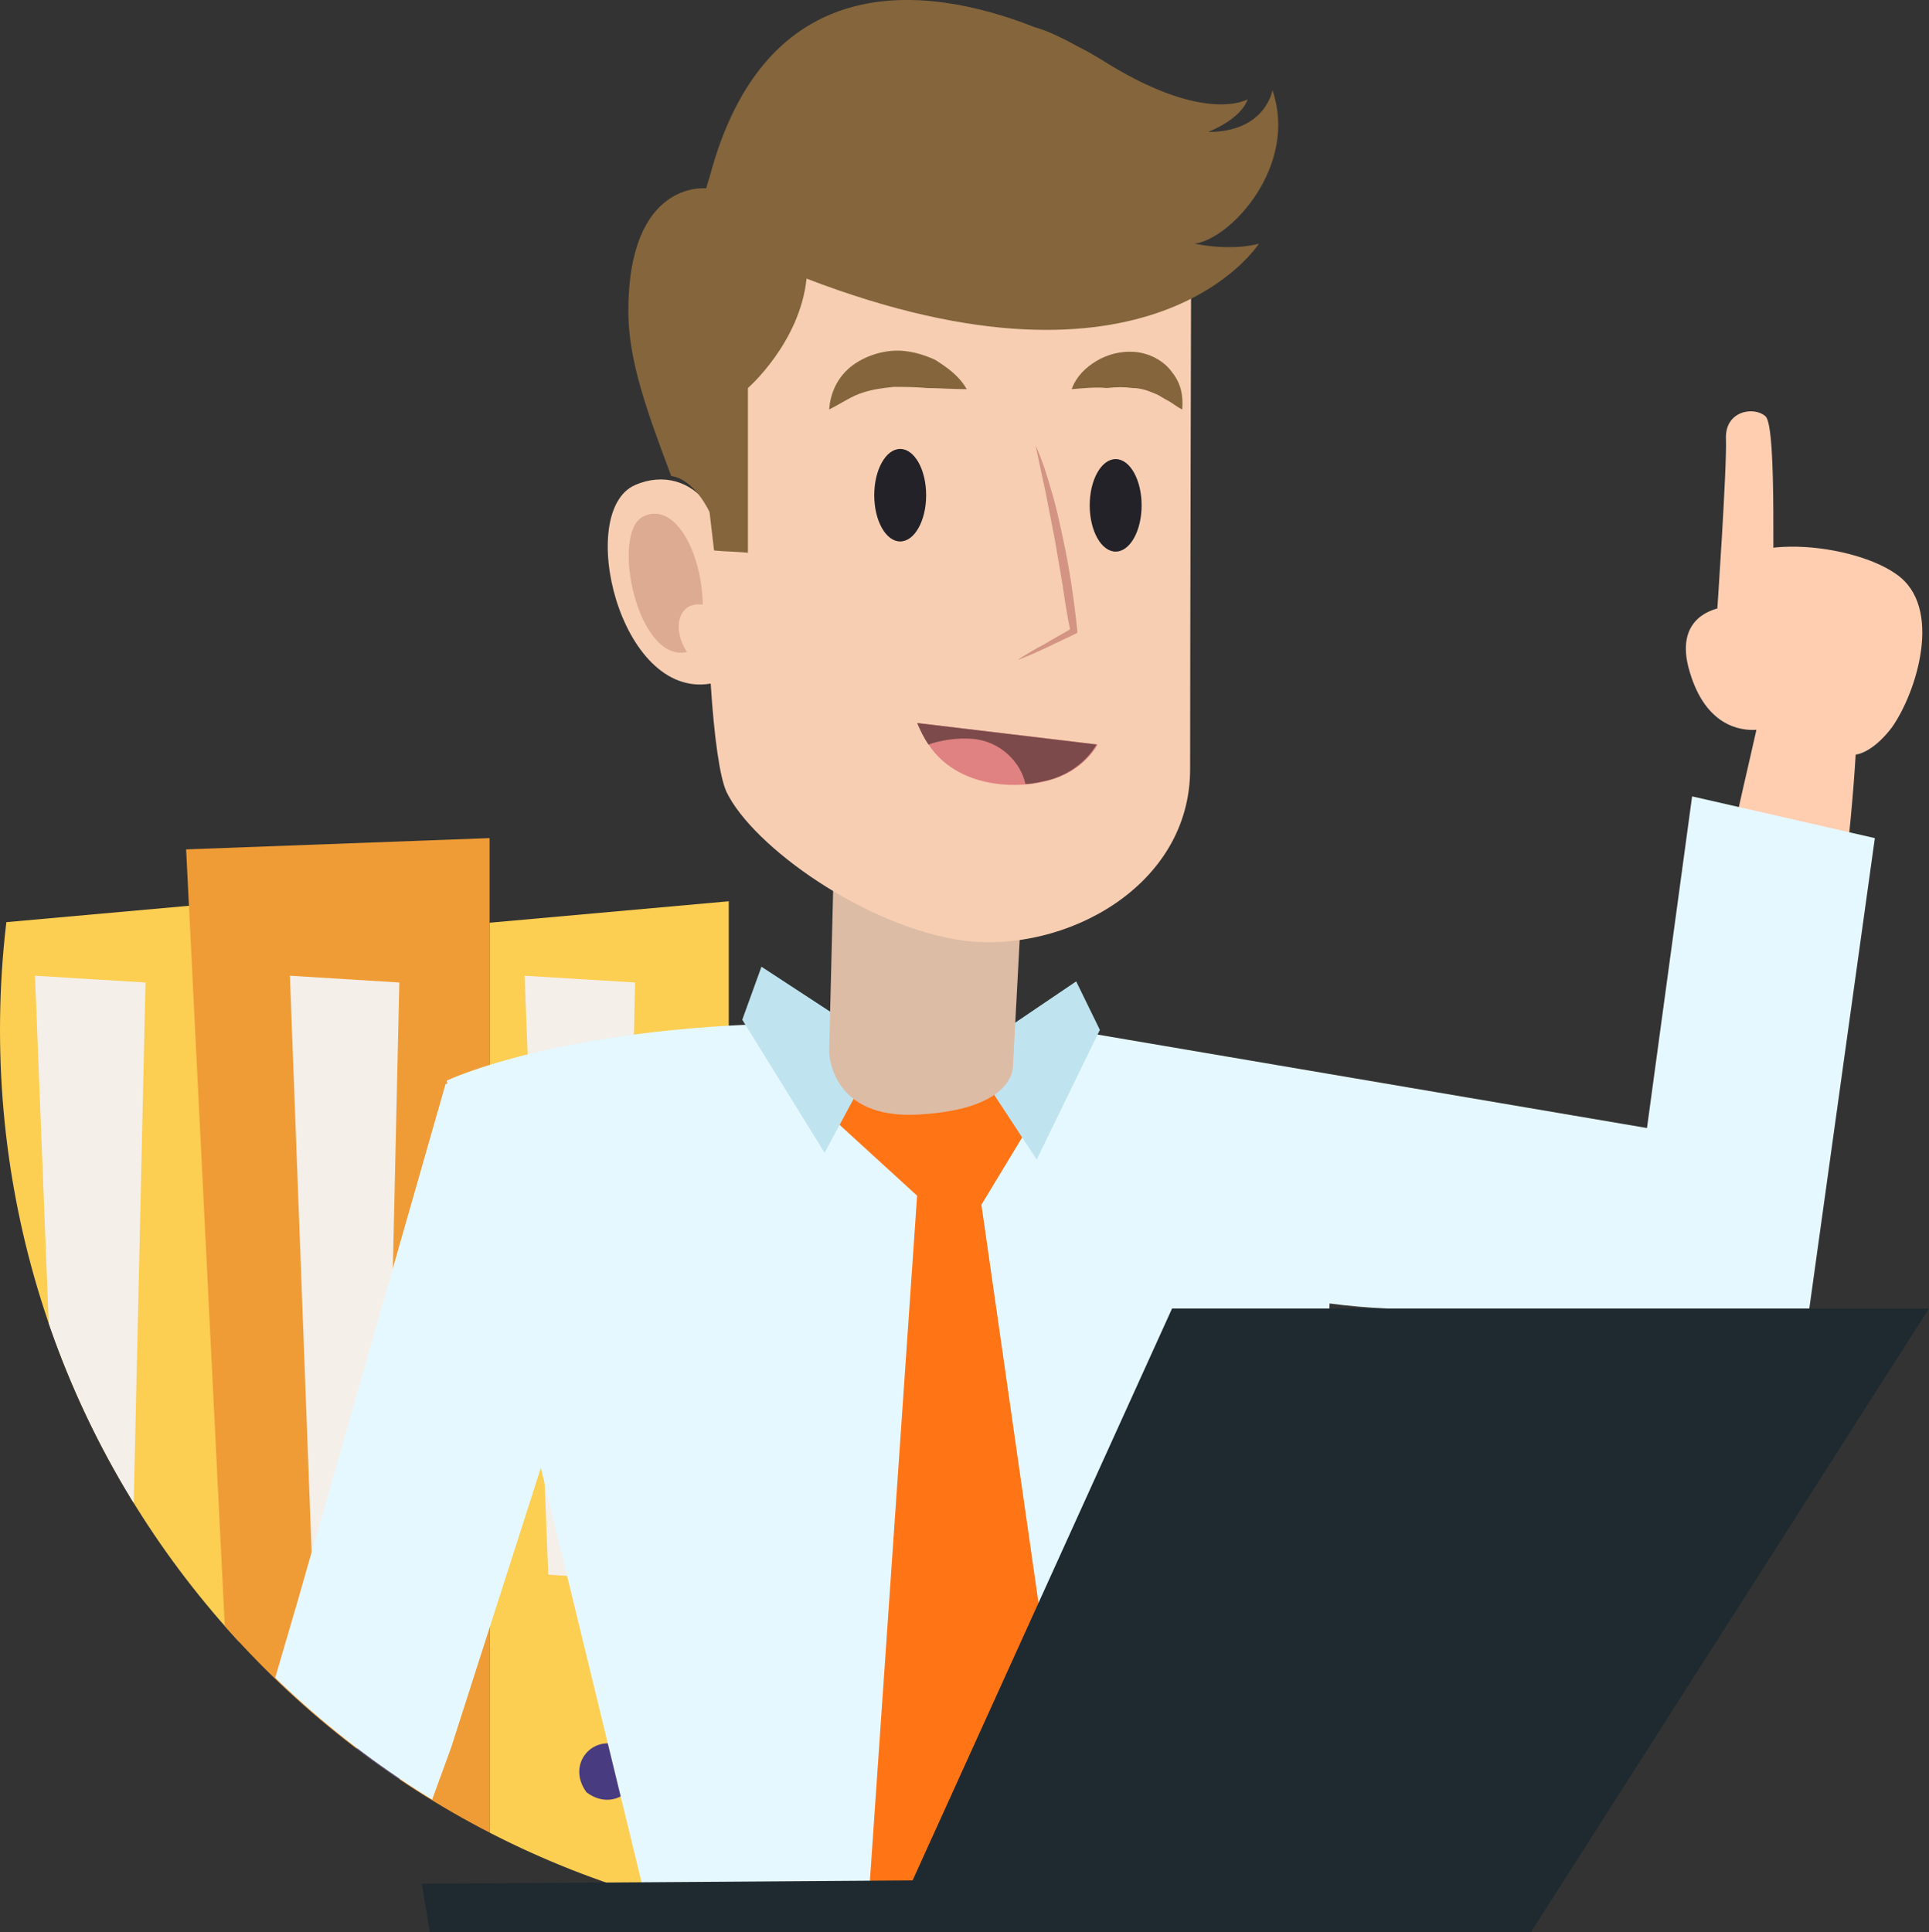 <?xml version="1.0" encoding="utf-8"?>
<!-- Generator: Adobe Illustrator 21.1.0, SVG Export Plug-In . SVG Version: 6.00 Build 0)  -->
<svg version="1.1" id="OBJECTS" xmlns="http://www.w3.org/2000/svg" xmlns:xlink="http://www.w3.org/1999/xlink" x="0px" y="0px"
	 viewBox="0 0 171 171.3" style="enable-background:new 0 0 171 171.3;" xml:space="preserve">
<rect x="0" y="0" width="171" height="171.3" fill="#333333" stroke="none"/>
<style type="text/css">
	.st0{clip-path:url(#SVGID_2_);}
	.st1{fill:#FCCE52;}
	.st2{fill:#F4EFE9;}
	.st3{fill:#483B80;}
	.st4{clip-path:url(#SVGID_4_);}
	.st5{fill:#F09C36;}
	.st6{clip-path:url(#SVGID_6_);fill:#FCCE52;}
	.st7{clip-path:url(#SVGID_8_);fill:#F4EFE9;}
	.st8{clip-path:url(#SVGID_10_);fill:#483B80;}
	.st9{clip-path:url(#SVGID_12_);fill:#E6F8FF;}
	.st10{clip-path:url(#SVGID_14_);fill:#94C7D3;}
	.st11{clip-path:url(#SVGID_16_);fill:#94C7D3;}
	.st12{clip-path:url(#SVGID_18_);fill:#FFCEB1;}
	.st13{clip-path:url(#SVGID_20_);fill:#E6F8FF;}
	.st14{clip-path:url(#SVGID_22_);fill:#FF7415;}
	.st15{clip-path:url(#SVGID_24_);fill:#BFE4EF;}
	.st16{clip-path:url(#SVGID_26_);}
	.st17{fill:#FFCEB1;}
	.st18{fill:#E6F8FF;}
	.st19{clip-path:url(#SVGID_28_);fill:#BFE4EF;}
	.st20{fill:#DDBCA6;}
	.st21{fill:#F7CEB2;}
	.st22{fill:#222228;}
	.st23{fill:#84653C;}
	.st24{opacity:0.4;fill:#B57662;enable-background:new    ;}
	.st25{fill:#D39484;}
	.st26{fill:#E08282;}
	.st27{fill:#7C4A4A;}
	.st28{fill:#1E2A30;}
</style>
<g>
	<g>
		<g>
			<defs>
				<path id="SVGID_1_" d="M80,11.3c-44.2,0-80,35.8-80,80s35.8,80,80,80s80-35.8,80-80S124.2,11.3,80,11.3L80,11.3z"/>
			</defs>
			<clipPath id="SVGID_2_">
				<use xlink:href="#SVGID_1_"  style="overflow:visible;"/>
			</clipPath>
			<g class="st0">
				<polygon class="st1" points="0,81.8 21.2,79.9 21.2,180.9 0,182 				"/>
				<polygon class="st2" points="3.1,86.5 5.2,139.6 11.7,140 12.9,87.1 				"/>
				<path class="st3" d="M12.3,155.2c2,2.7-1,5.7-3.7,3.7l0,0C6.5,156.2,9.6,153.2,12.3,155.2z"/>
			</g>
		</g>
	</g>
	<g>
		<g>
			<defs>
				<path id="SVGID_3_" d="M80,11.3c-44.2,0-80,35.8-80,80s35.8,80,80,80s80-35.8,80-80S124.2,11.3,80,11.3L80,11.3z"/>
			</defs>
			<clipPath id="SVGID_4_">
				<use xlink:href="#SVGID_3_"  style="overflow:visible;"/>
			</clipPath>
			<g class="st4">
				<polygon class="st5" points="21.8,181.8 16.5,75.3 43.4,74.3 43.4,182 				"/>
				<polygon class="st2" points="25.7,86.5 27.7,139.6 34.2,140 35.4,87.1 				"/>
				<circle class="st3" cx="33" cy="157.1" r="2.5"/>
			</g>
		</g>
	</g>
	<g>
		<g>
			<defs>
				<path id="SVGID_5_" d="M80,11.3c-44.2,0-80,35.8-80,80s35.8,80,80,80s80-35.8,80-80S124.2,11.3,80,11.3L80,11.3z"/>
			</defs>
			<clipPath id="SVGID_6_">
				<use xlink:href="#SVGID_5_"  style="overflow:visible;"/>
			</clipPath>
			<polygon class="st6" points="43.4,81.8 64.6,79.9 64.6,180.9 43.4,182 			"/>
		</g>
	</g>
	<g>
		<g>
			<defs>
				<path id="SVGID_7_" d="M80,11.3c-44.2,0-80,35.8-80,80s35.8,80,80,80s80-35.8,80-80S124.2,11.3,80,11.3L80,11.3z"/>
			</defs>
			<clipPath id="SVGID_8_">
				<use xlink:href="#SVGID_7_"  style="overflow:visible;"/>
			</clipPath>
			<polygon class="st7" points="46.5,86.5 48.6,139.6 55.1,140 56.3,87.1 			"/>
		</g>
	</g>
	<g>
		<g>
			<defs>
				<path id="SVGID_9_" d="M80,11.3c-44.2,0-80,35.8-80,80s35.8,80,80,80s80-35.8,80-80S124.2,11.3,80,11.3L80,11.3z"/>
			</defs>
			<clipPath id="SVGID_10_">
				<use xlink:href="#SVGID_9_"  style="overflow:visible;"/>
			</clipPath>
			<path class="st8" d="M55.7,155.2c2,2.7-1,5.7-3.7,3.7l0,0C50,156.2,53,153.2,55.7,155.2z"/>
		</g>
	</g>
</g>
<g>
	<g>
		<g>
			<defs>
				<path id="SVGID_11_" d="M80,11.3c-5,0-9.9,0.5-14.7,1.3c-22-17.3-41.7-9.3-52.1-0.3c-9.3,8-16,37.2-6.8,47.7
					c-4.1,9.6-6.3,20.2-6.3,31.3c0,44.2,35.8,80,80,80c31.2,0,58.2-17.9,71.4-43.9c13.4-2.7,31.6-37.2,31.6-50.2
					c0-10.7-17.5-40-21.3-49.3c-2.8-7-14.2,19.8-18.8,14C128.2,23.2,105.5,11.3,80,11.3L80,11.3z"/>
			</defs>
			<clipPath id="SVGID_12_">
				<use xlink:href="#SVGID_11_"  style="overflow:visible;"/>
			</clipPath>
			<path class="st9" d="M118.4,101.7c0,0-1.7,52.6-5.1,79.2c0,0-13,5.8-33.8,5c-14.6-0.6-18.9-3.7-18.9-3.7l-21-86.4
				c0,0,10.6-5.1,32.9-5.1c0,0,0-0.7,5,2c3.9,2.1,5.2,16.1,5.2,16.1s0.8-14.1,2.9-15.3c3.4-1.8,2.8-1.4,5.5-2.1
				c8.4,0.6,17.2,3.1,27,4.8L118.4,101.7z"/>
		</g>
	</g>
	<g>
		<g>
			<defs>
				<path id="SVGID_13_" d="M80,11.3c-5,0-9.9,0.5-14.7,1.3c-22-17.3-41.7-9.3-52.1-0.3c-9.3,8-16,37.2-6.8,47.7
					c-4.1,9.6-6.3,20.2-6.3,31.3c0,44.2,35.8,80,80,80c31.2,0,58.2-17.9,71.4-43.9c13.4-2.7,31.6-37.2,31.6-50.2
					c0-10.7-17.5-40-21.3-49.3c-2.8-7-14.2,19.8-18.8,14C128.2,23.2,105.5,11.3,80,11.3L80,11.3z"/>
			</defs>
			<clipPath id="SVGID_14_">
				<use xlink:href="#SVGID_13_"  style="overflow:visible;"/>
			</clipPath>
			<path class="st10" d="M74.1,99.6c0.4,0,0.9-0.1,1.3-0.1c2.1,0,4.1,0.3,6,0.7c-0.8-3.4-2-6.7-3.8-7.6c-5.1-2.7-5-2-5-2
				c-1.6,0-3.1,0-4.6,0.1C70.8,92.9,73,95.8,74.1,99.6z"/>
		</g>
	</g>
	<g>
		<g>
			<defs>
				<path id="SVGID_15_" d="M80,11.3c-5,0-9.9,0.5-14.7,1.3c-22-17.3-41.7-9.3-52.1-0.3c-9.3,8-16,37.2-6.8,47.7
					c-4.1,9.6-6.3,20.2-6.3,31.3c0,44.2,35.8,80,80,80c31.2,0,58.2-17.9,71.4-43.9c13.4-2.7,31.6-37.2,31.6-50.2
					c0-10.7-17.5-40-21.3-49.3c-2.8-7-14.2,19.8-18.8,14C128.2,23.2,105.5,11.3,80,11.3L80,11.3z"/>
			</defs>
			<clipPath id="SVGID_16_">
				<use xlink:href="#SVGID_15_"  style="overflow:visible;"/>
			</clipPath>
			<path class="st11" d="M94.9,91.7c-1.2-0.2-2.4-0.3-3.6-0.4c-2.8,0.7-2.2,0.4-5.5,2.1c-1,0.5-1.7,3.9-2.2,7.4
				c1.9,0.7,3.6,1.7,5.2,2.8C89.3,99.3,91.5,94.8,94.9,91.7z"/>
		</g>
	</g>
	<g>
		<g>
			<defs>
				<path id="SVGID_17_" d="M80,11.3c-5,0-9.9,0.5-14.7,1.3c-22-17.3-41.7-9.3-52.1-0.3c-9.3,8-16,37.2-6.8,47.7
					c-4.1,9.6-6.3,20.2-6.3,31.3c0,44.2,35.8,80,80,80c31.2,0,58.2-17.9,71.4-43.9c13.4-2.7,31.6-37.2,31.6-50.2
					c0-10.7-17.5-40-21.3-49.3c-2.8-7-14.2,19.8-18.8,14C128.2,23.2,105.5,11.3,80,11.3L80,11.3z"/>
			</defs>
			<clipPath id="SVGID_18_">
				<use xlink:href="#SVGID_17_"  style="overflow:visible;"/>
			</clipPath>
			<path class="st12" d="M17.5,178.1c0,0-9.9,27.7-7.3,30.2c0,0,0.3,2,2.8,2.3c0,0,0.4,2.6,3.4,2c0,0,0.3,1.9,1.1,2.8
				c1.3,1.5,4.4,0.5,4.4-6.2c0,0,0.8,2.1,2.9,2.9c2.8,1.1,1.5-2.9,1.5-2.9s-0.1-3.8-0.7-8.9c-0.6-5.1-2.2-6.2-2.2-6.2l11-35.6
				L17.5,178.1z"/>
		</g>
	</g>
	<g>
		<g>
			<defs>
				<path id="SVGID_19_" d="M80,11.3c-5,0-9.9,0.5-14.7,1.3c-22-17.3-41.7-9.3-52.1-0.3c-9.3,8-16,37.2-6.8,47.7
					c-4.1,9.6-6.3,20.2-6.3,31.3c0,44.2,35.8,80,80,80c31.2,0,58.2-17.9,71.4-43.9c13.4-2.7,31.6-37.2,31.6-50.2
					c0-10.7-17.5-40-21.3-49.3c-2.8-7-14.2,19.8-18.8,14C128.2,23.2,105.5,11.3,80,11.3L80,11.3z"/>
			</defs>
			<clipPath id="SVGID_20_">
				<use xlink:href="#SVGID_19_"  style="overflow:visible;"/>
			</clipPath>
			<path class="st13" d="M13.3,186.6l13.1-44.7l13.1-45.8c6.6-1.6,20.3-0.2,11.5,24.5l-11,34.3l-13.5,37L13.3,186.6z"/>
		</g>
	</g>
	<g>
		<g>
			<defs>
				<path id="SVGID_21_" d="M80,11.3c-5,0-9.9,0.5-14.7,1.3c-22-17.3-41.7-9.3-52.1-0.3c-9.3,8-16,37.2-6.8,47.7
					c-4.1,9.6-6.3,20.2-6.3,31.3c0,44.2,35.8,80,80,80c31.2,0,58.2-17.9,71.4-43.9c13.4-2.7,31.6-37.2,31.6-50.2
					c0-10.7-17.5-40-21.3-49.3c-2.8-7-14.2,19.8-18.8,14C128.2,23.2,105.5,11.3,80,11.3L80,11.3z"/>
			</defs>
			<clipPath id="SVGID_22_">
				<use xlink:href="#SVGID_21_"  style="overflow:visible;"/>
			</clipPath>
			<path class="st14" d="M76.5,95.9c0,0,6.3,4.3,12.8-1l2.3,4.3l-4.6,7.6l8.8,61.4l-8.5,10.6L77,168.4l4.3-62.4l-7-6.4l1.3-3.5"/>
		</g>
	</g>
	<g>
		<g>
			<defs>
				<path id="SVGID_23_" d="M80,11.3c-5,0-9.9,0.5-14.7,1.3c-22-17.3-41.7-9.3-52.1-0.3c-9.3,8-16,37.2-6.8,47.7
					c-4.1,9.6-6.3,20.2-6.3,31.3c0,44.2,35.8,80,80,80c31.2,0,58.2-17.9,71.4-43.9c13.4-2.7,31.6-37.2,31.6-50.2
					c0-10.7-17.5-40-21.3-49.3c-2.8-7-14.2,19.8-18.8,14C128.2,23.2,105.5,11.3,80,11.3L80,11.3z"/>
			</defs>
			<clipPath id="SVGID_24_">
				<use xlink:href="#SVGID_23_"  style="overflow:visible;"/>
			</clipPath>
			<polygon class="st15" points="65.8,90.4 73.1,102.2 78.2,92.7 67.5,85.7 			"/>
		</g>
	</g>
	<g>
		<g>
			<defs>
				<path id="SVGID_25_" d="M80,11.3c-5,0-9.9,0.5-14.7,1.3c-22-17.3-41.7-9.3-52.1-0.3c-9.3,8-16,37.2-6.8,47.7
					c-4.1,9.6-6.3,20.2-6.3,31.3c0,44.2,35.8,80,80,80c31.2,0,58.2-17.9,71.4-43.9c13.4-2.7,31.6-37.2,31.6-50.2
					c0-10.7-17.5-40-21.3-49.3c-2.8-7-14.2,19.8-18.8,14C128.2,23.2,105.5,11.3,80,11.3L80,11.3z"/>
			</defs>
			<clipPath id="SVGID_26_">
				<use xlink:href="#SVGID_25_"  style="overflow:visible;"/>
			</clipPath>
			<g class="st16">
				<path class="st17" d="M164.5,66.9c-0.2,3.4-0.6,7.6-1.1,11.9c-3.5-0.6-7-1.1-10.5-1.6c1.1-5.2,2.2-9.8,2.8-12.5
					c-1.5,0.1-4.5-0.4-5.9-5.1c-1.2-3.9,0.9-5.3,2.6-5.7c0.1-1.1,0,0,0-1.8c0.1-5.1,11.5-4.2,15.7-1.2c4.2,2.9,1.8,10.5-0.4,13.6
					C166.4,66.2,165.2,66.8,164.5,66.9z"/>
				<path class="st18" d="M150,70.6l-4,29.4l-48.8-8.3c-4.5,4.7-2.3,23,25.7,24.3l37.1,2.8l6.2-44.5L150,70.6z"/>
				<path class="st17" d="M157.3,53c-0.3-0.1,0.3-15.2-0.8-16.1c-1-0.9-3.6-0.5-3.5,2s-0.8,15.6-0.8,15.6L157.3,53z"/>
			</g>
		</g>
	</g>
	<g>
		<g>
			<defs>
				<path id="SVGID_27_" d="M80,11.3c-5,0-9.9,0.5-14.7,1.3c-22-17.3-41.7-9.3-52.1-0.3c-9.3,8-16,37.2-6.8,47.7
					c-4.1,9.6-6.3,20.2-6.3,31.3c0,44.2,35.8,80,80,80c31.2,0,58.2-17.9,71.4-43.9c13.4-2.7,31.6-37.2,31.6-50.2
					c0-10.7-17.5-40-21.3-49.3c-2.8-7-14.2,19.8-18.8,14C128.2,23.2,105.5,11.3,80,11.3L80,11.3z"/>
			</defs>
			<clipPath id="SVGID_28_">
				<use xlink:href="#SVGID_27_"  style="overflow:visible;"/>
			</clipPath>
			<polygon class="st19" points="97.5,91.3 91.9,102.8 85.8,93.5 95.4,87 			"/>
		</g>
	</g>
</g>
<g>
	<path class="st20" d="M90.5,81.3l-0.7,13.1c0,0,0.4,3.9-8.3,4.4c-8,0.5-8-5.6-8-5.6l0.5-20L90.5,81.3z"/>
	<path class="st21" d="M77.1,12.2c-15.6,3.6-15.2,14.3-15.2,14.3s0.5,8.3,0.8,18.2c-1.4-2-3.9-2.8-6.4-1.7C51,45.3,54.9,62,63,60.6
		c0.3,4.7,0.8,8.3,1.4,9.6c2.3,4.8,12.3,12,21.1,13.2c8.9,1.1,20-4.8,20-15.2s0.1-49.1,0.1-49.1S103,6.3,77.1,12.2z"/>
	<ellipse class="st22" cx="79.8" cy="43.9" rx="2.3" ry="4.1"/>
	<ellipse class="st22" cx="98.9" cy="44.8" rx="2.3" ry="4.1"/>
	<g>
		<path class="st23" d="M85.7,34.5c-1.3,0-2.5-0.1-3.5-0.1c-1.1-0.1-2.1-0.1-3-0.1c-0.9,0.1-1.8,0.2-2.7,0.5c-1,0.3-1.8,0.9-3,1.5
			c0.1-1.3,0.6-2.6,1.7-3.6c1-0.9,2.5-1.5,3.9-1.6s2.7,0.3,3.8,0.8C84,32.6,85,33.3,85.7,34.5z"/>
	</g>
	<g>
		<path class="st23" d="M95,34.5c0.4-1.1,1.2-1.9,2.2-2.5s2.2-0.9,3.4-0.8c1.3,0.1,2.6,0.8,3.3,1.8c0.8,1,1,2.1,0.9,3.3
			c-0.6-0.3-0.9-0.6-1.3-0.8s-0.8-0.5-1.1-0.6c-0.7-0.3-1.3-0.5-2-0.5c-0.7-0.1-1.4-0.1-2.3,0C97.2,34.3,96.2,34.4,95,34.5z"/>
	</g>
	<path class="st24" d="M57,45.8c2.8-1.4,5.2,3.1,5.3,7.8c-2.3-0.3-2.7,2.3-1.4,4.2C56.5,58.8,54.1,47.3,57,45.8z"/>
	<g>
		<path class="st25" d="M91.8,39.5c0.6,1.3,1,2.6,1.4,4c0.4,1.3,0.7,2.7,1,4.1c0.6,2.7,1,5.5,1.3,8.3v0.2l-0.2,0.1
			c-0.8,0.4-1.7,0.8-2.5,1.2c-0.9,0.4-1.7,0.8-2.6,1.1c0.8-0.5,1.6-1,2.4-1.4c0.8-0.5,1.6-0.9,2.4-1.4L94.9,56
			c-0.3-1.4-0.5-2.7-0.7-4.1l-0.7-4.1l-0.8-4.1C92.4,42.3,92.1,40.9,91.8,39.5z"/>
	</g>
	<g>
		<path class="st26" d="M81.4,64.1L97.3,66c0,0-1.2,2.4-4.4,3.2C89.7,70.1,83.3,69.8,81.4,64.1z"/>
		<path class="st27" d="M86.2,65.5c-1.4-0.1-2.7,0.1-3.9,0.5c-0.4-0.6-0.7-1.2-1-1.9L97.2,66c0,0-1.2,2.4-4.4,3.2
			c-0.6,0.1-1.2,0.3-1.9,0.3C90.5,67.6,88.7,65.7,86.2,65.5z"/>
	</g>
	<path class="st23" d="M71.5,24.7c-0.6,5.7-5.2,9.7-5.2,9.7v10.2l0,0c0,0.2,0,0.4,0,0.7V49c-1-0.1-2-0.1-3-0.2l-0.4-3.4
		c0,0-1.3-2.9-3.4-3.2c-2.1-5.6-3.8-10.2-3.8-14.6c0-11.7,6.9-10.9,6.9-10.9s0.1-0.4,0.3-1C67.8-2.8,81.8-1.5,91.7,2.4
		c1.4,0.4,2.7,1.1,4,1.8c1,0.5,1.8,1,2.6,1.5c8.7,5.3,12.3,3.1,12.3,3.1c-0.6,1.8-3.5,2.9-3.5,2.9c5.1,0,5.7-3.7,5.7-3.7
		c2.3,6.7-3.7,13.2-6.9,13.6c3.5,0.7,5.7,0,5.7,0S102.2,36.5,71.5,24.7z"/>
</g>
<polygon class="st28" points="38.1,171.3 135.7,171.3 171,116 103.9,116 80.9,166.7 37.4,167 "/>
</svg>
